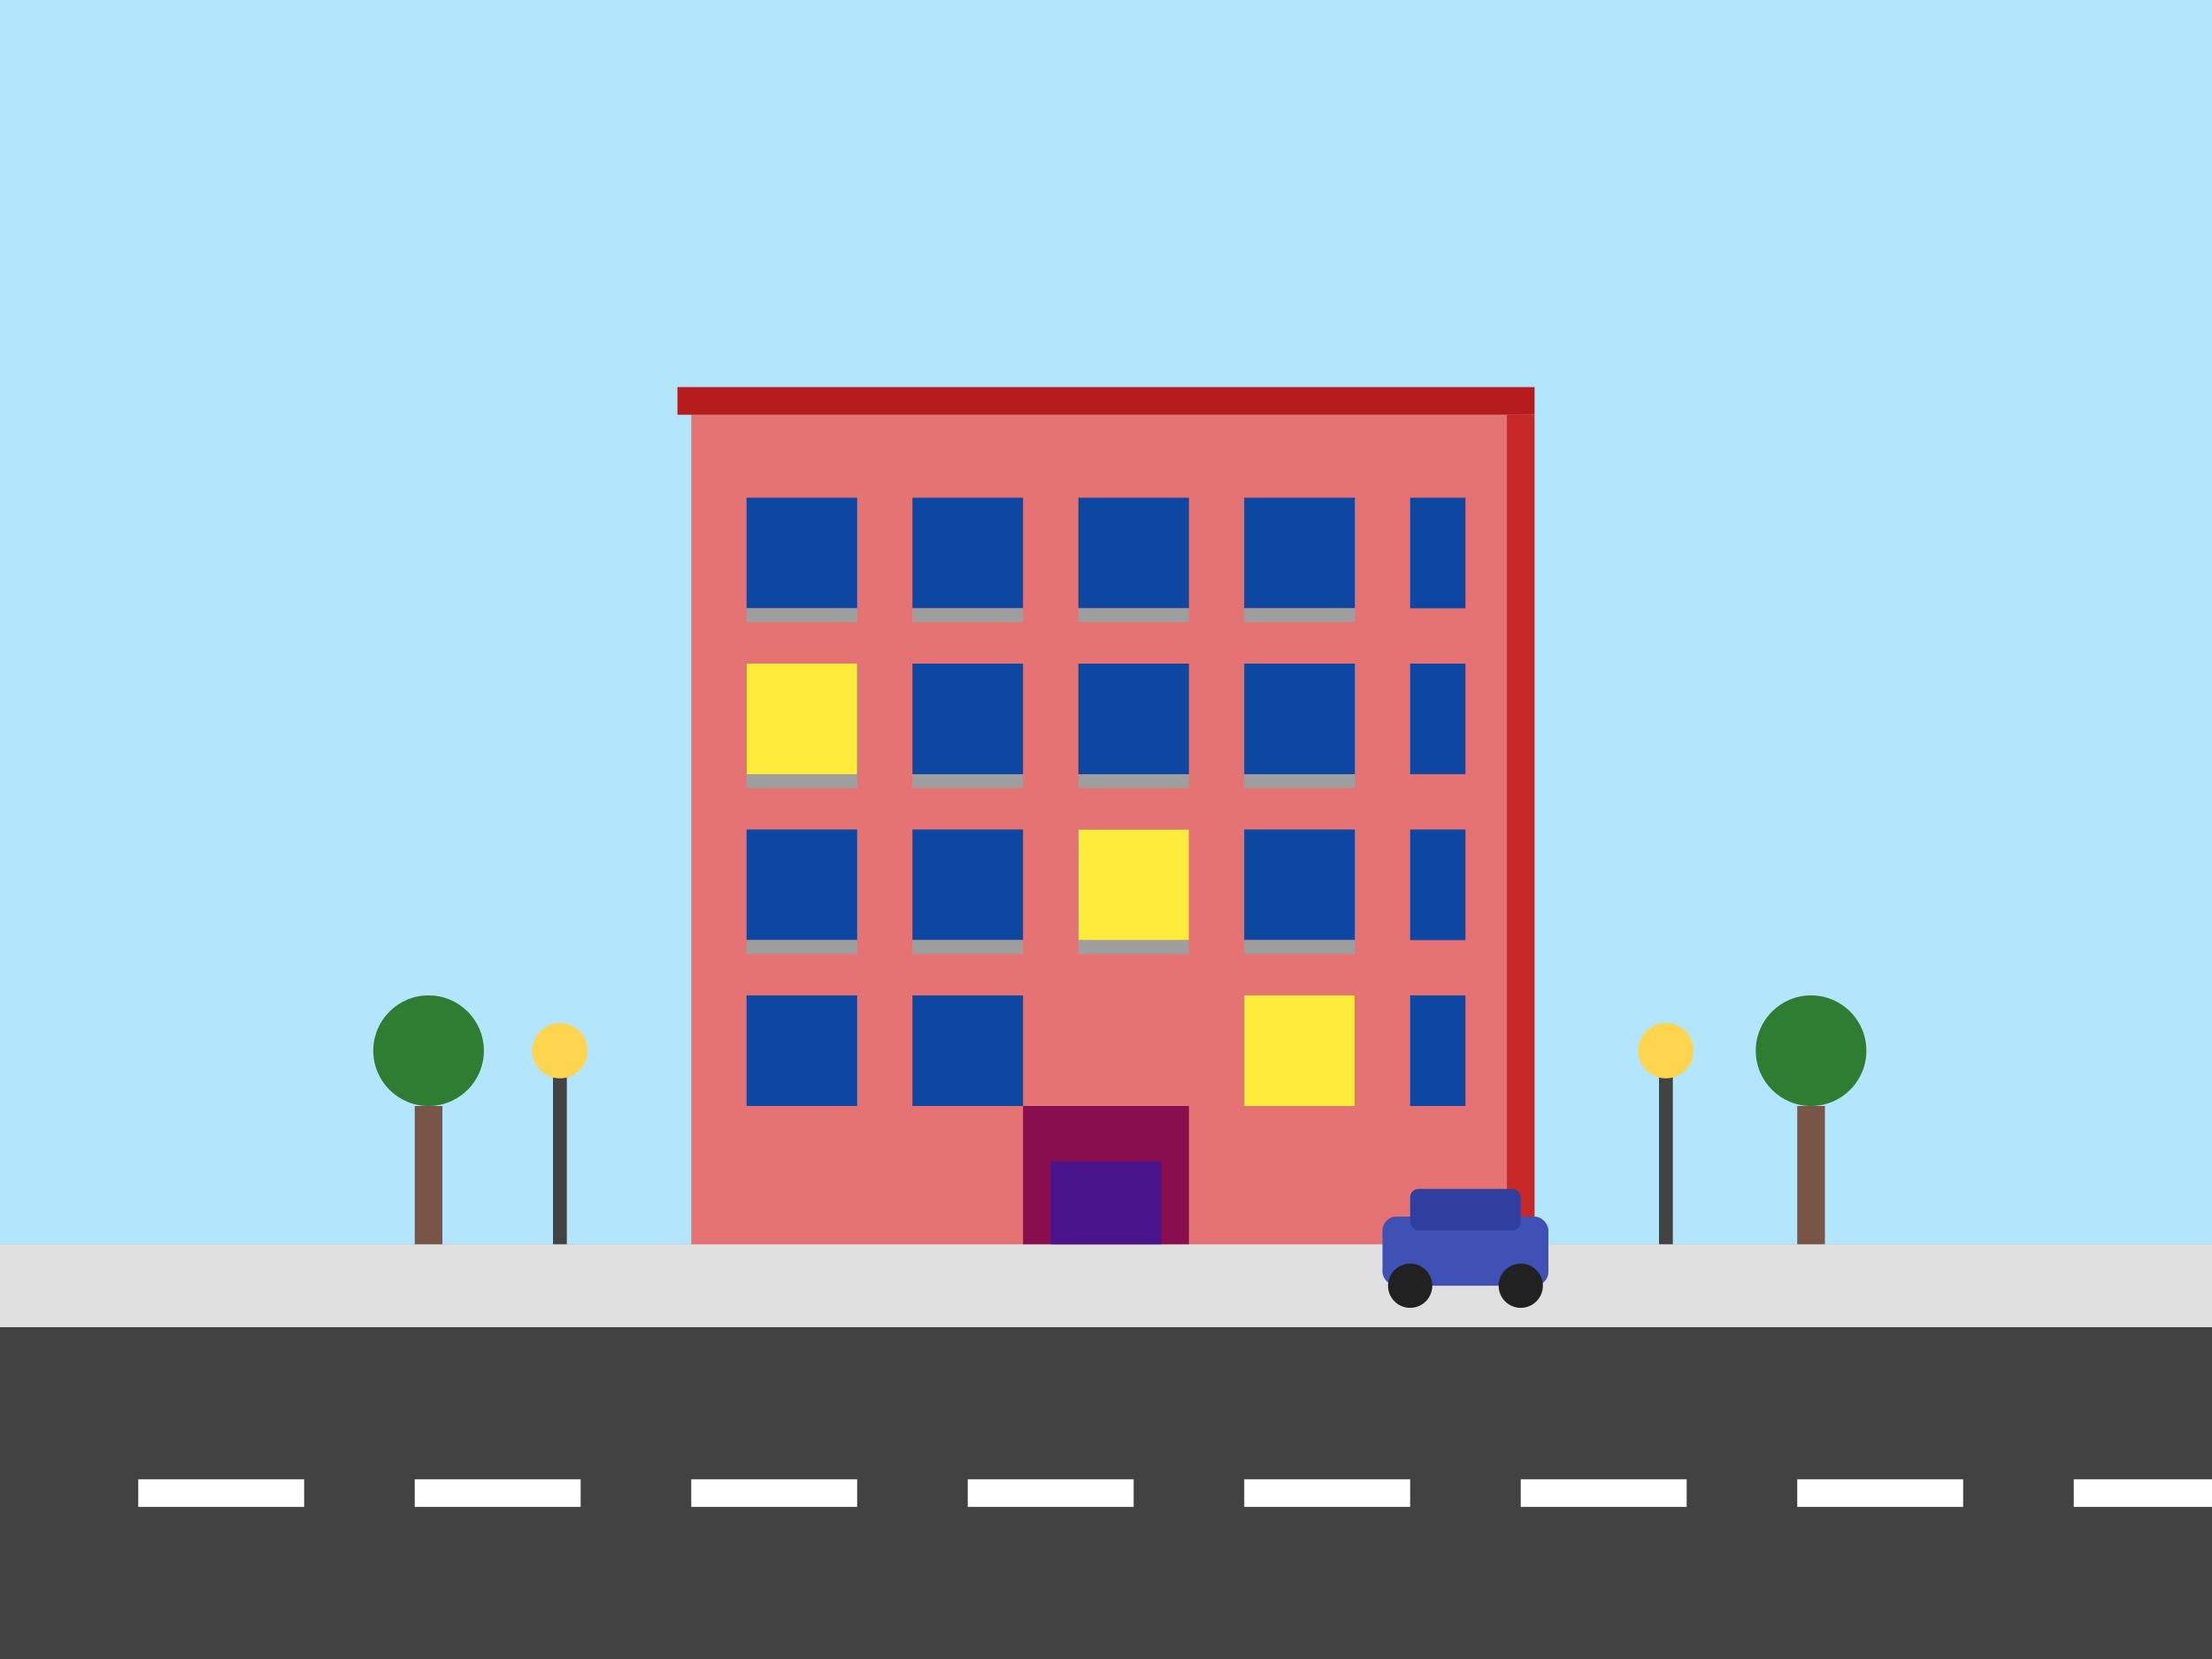<?xml version="1.0" encoding="UTF-8"?>
<svg width="800px" height="600px" viewBox="0 0 800 600" version="1.1" xmlns="http://www.w3.org/2000/svg">
    <title>Urban Apartment Building</title>
    <g stroke="none" stroke-width="1" fill="none" fill-rule="evenodd">
        <!-- Sky Background -->
        <rect fill="#B3E5FC" x="0" y="0" width="800" height="450"></rect>
        <!-- Ground -->
        <rect fill="#9E9E9E" x="0" y="450" width="800" height="150"></rect>
        <!-- Sidewalk -->
        <rect fill="#E0E0E0" x="0" y="450" width="800" height="30"></rect>
        <!-- Road -->
        <rect fill="#424242" x="0" y="480" width="800" height="120"></rect>
        <!-- Road Markings -->
        <rect fill="#FFFFFF" x="50" y="535" width="60" height="10"></rect>
        <rect fill="#FFFFFF" x="150" y="535" width="60" height="10"></rect>
        <rect fill="#FFFFFF" x="250" y="535" width="60" height="10"></rect>
        <rect fill="#FFFFFF" x="350" y="535" width="60" height="10"></rect>
        <rect fill="#FFFFFF" x="450" y="535" width="60" height="10"></rect>
        <rect fill="#FFFFFF" x="550" y="535" width="60" height="10"></rect>
        <rect fill="#FFFFFF" x="650" y="535" width="60" height="10"></rect>
        <rect fill="#FFFFFF" x="750" y="535" width="60" height="10"></rect>
        
        <!-- Apartment Building Main Structure -->
        <rect fill="#E57373" x="250" y="150" width="300" height="300"></rect>
        
        <!-- Building Shadow -->
        <rect fill="#C62828" x="545" y="150" width="10" height="300"></rect>
        
        <!-- Entrance -->
        <rect fill="#880E4F" x="370" y="400" width="60" height="50"></rect>
        <rect fill="#4A148C" x="380" y="420" width="40" height="30"></rect>
        
        <!-- Windows Row 1 -->
        <rect fill="#0D47A1" x="270" y="180" width="40" height="40" class="window"></rect>
        <rect fill="#0D47A1" x="330" y="180" width="40" height="40" class="window"></rect>
        <rect fill="#0D47A1" x="390" y="180" width="40" height="40" class="window"></rect>
        <rect fill="#0D47A1" x="450" y="180" width="40" height="40" class="window"></rect>
        <rect fill="#0D47A1" x="510" y="180" width="20" height="40" class="window"></rect>
        
        <!-- Windows Row 2 -->
        <rect fill="#0D47A1" x="270" y="240" width="40" height="40" class="window"></rect>
        <rect fill="#0D47A1" x="330" y="240" width="40" height="40" class="window"></rect>
        <rect fill="#0D47A1" x="390" y="240" width="40" height="40" class="window"></rect>
        <rect fill="#0D47A1" x="450" y="240" width="40" height="40" class="window"></rect>
        <rect fill="#0D47A1" x="510" y="240" width="20" height="40" class="window"></rect>
        
        <!-- Windows Row 3 -->
        <rect fill="#0D47A1" x="270" y="300" width="40" height="40" class="window"></rect>
        <rect fill="#0D47A1" x="330" y="300" width="40" height="40" class="window"></rect>
        <rect fill="#0D47A1" x="390" y="300" width="40" height="40" class="window"></rect>
        <rect fill="#0D47A1" x="450" y="300" width="40" height="40" class="window"></rect>
        <rect fill="#0D47A1" x="510" y="300" width="20" height="40" class="window"></rect>
        
        <!-- Windows Row 4 -->
        <rect fill="#0D47A1" x="270" y="360" width="40" height="40" class="window"></rect>
        <rect fill="#0D47A1" x="330" y="360" width="40" height="40" class="window"></rect>
        <rect fill="#0D47A1" x="450" y="360" width="40" height="40" class="window"></rect>
        <rect fill="#0D47A1" x="510" y="360" width="20" height="40" class="window"></rect>
        
        <!-- Building Roof -->
        <rect fill="#B71C1C" x="245" y="140" width="310" height="10"></rect>
        
        <!-- Balconies -->
        <rect fill="#9E9E9E" x="270" y="220" width="40" height="5"></rect>
        <rect fill="#9E9E9E" x="330" y="220" width="40" height="5"></rect>
        <rect fill="#9E9E9E" x="390" y="220" width="40" height="5"></rect>
        <rect fill="#9E9E9E" x="450" y="220" width="40" height="5"></rect>
        
        <rect fill="#9E9E9E" x="270" y="280" width="40" height="5"></rect>
        <rect fill="#9E9E9E" x="330" y="280" width="40" height="5"></rect>
        <rect fill="#9E9E9E" x="390" y="280" width="40" height="5"></rect>
        <rect fill="#9E9E9E" x="450" y="280" width="40" height="5"></rect>
        
        <rect fill="#9E9E9E" x="270" y="340" width="40" height="5"></rect>
        <rect fill="#9E9E9E" x="330" y="340" width="40" height="5"></rect>
        <rect fill="#9E9E9E" x="390" y="340" width="40" height="5"></rect>
        <rect fill="#9E9E9E" x="450" y="340" width="40" height="5"></rect>
        
        <!-- A Few Lit Windows -->
        <rect fill="#FFEB3B" x="390" y="300" width="40" height="40"></rect>
        <rect fill="#FFEB3B" x="270" y="240" width="40" height="40"></rect>
        <rect fill="#FFEB3B" x="450" y="360" width="40" height="40"></rect>
        
        <!-- Street Lights -->
        <rect fill="#424242" x="200" y="380" width="5" height="70"></rect>
        <circle fill="#FFD54F" cx="202.5" cy="380" r="10" class="street-light"></circle>
        
        <rect fill="#424242" x="600" y="380" width="5" height="70"></rect>
        <circle fill="#FFD54F" cx="602.5" cy="380" r="10" class="street-light"></circle>
        
        <!-- Trees -->
        <rect fill="#795548" x="150" y="400" width="10" height="50"></rect>
        <circle fill="#2E7D32" cx="155" cy="380" r="20"></circle>
        
        <rect fill="#795548" x="650" y="400" width="10" height="50"></rect>
        <circle fill="#2E7D32" cx="655" cy="380" r="20"></circle>
        
        <!-- Parked Car -->
        <rect fill="#3F51B5" x="500" y="440" width="60" height="25" rx="5"></rect>
        <rect fill="#303F9F" x="510" y="430" width="40" height="15" rx="3"></rect>
        <circle fill="#212121" cx="510" cy="465" r="8"></circle>
        <circle fill="#212121" cx="550" cy="465" r="8"></circle>
    </g>
    <style>
        .window {
            transition: fill 0.5s ease;
        }
        .window:hover {
            fill: #FFEB3B;
        }
        .street-light {
            animation: flicker 5s infinite alternate;
        }
        @keyframes flicker {
            0%, 100% {
                opacity: 1;
                filter: drop-shadow(0 0 8px rgba(255, 213, 79, 0.8));
            }
            5%, 10% {
                opacity: 0.8;
                filter: drop-shadow(0 0 5px rgba(255, 213, 79, 0.5));
            }
            15%, 25% {
                opacity: 0.9;
                filter: drop-shadow(0 0 7px rgba(255, 213, 79, 0.7));
            }
            30%, 80% {
                opacity: 1;
                filter: drop-shadow(0 0 10px rgba(255, 213, 79, 0.9));
            }
            85%, 95% {
                opacity: 0.9;
                filter: drop-shadow(0 0 6px rgba(255, 213, 79, 0.6));
            }
        }
    </style>
</svg> 